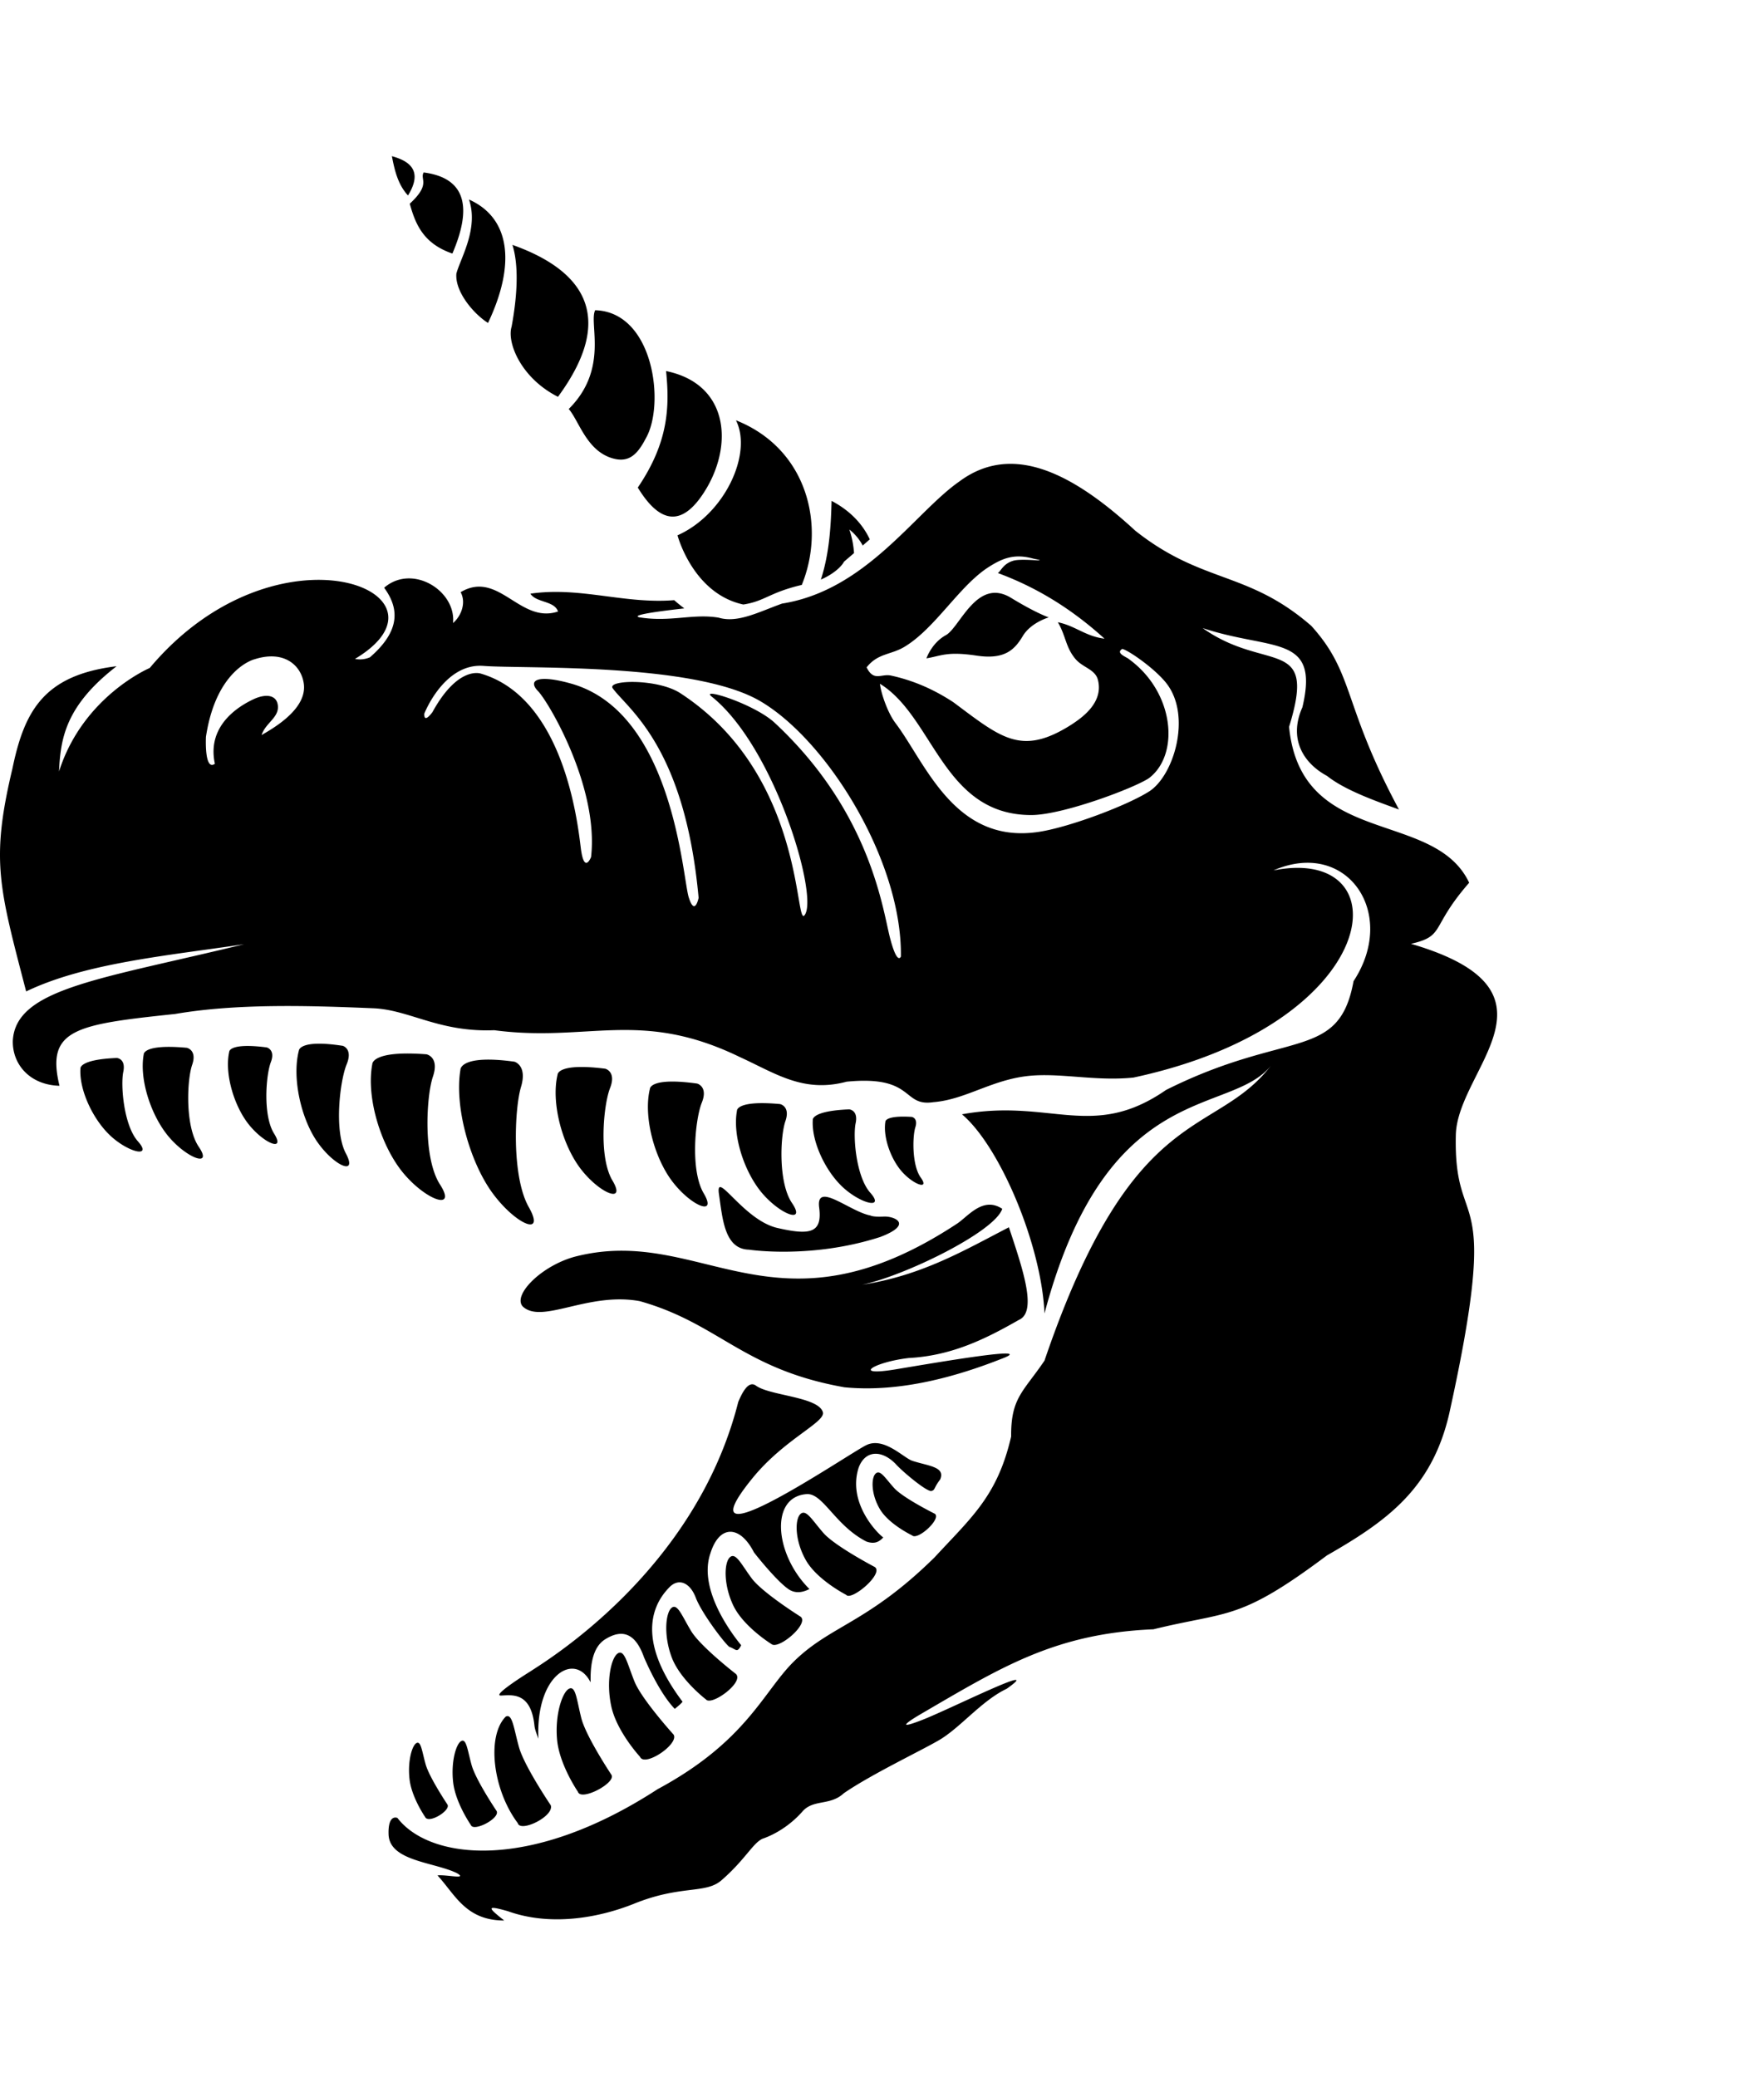 <svg xmlns="http://www.w3.org/2000/svg" width="435" height="512" viewBox="0 0 512 512"><path d="M155.116 455.385c.143 1.348.742 2.645 1.164 3.88-.86-18.573 10.568-25.429 15.144-16.367-.112-5.111.617-10.02 3.98-12.342 5.694-3.7 9.274-1.269 11.513 5.05 2.31 5.323 5.597 11.528 8.932 14.977.857-.687 1.928-1.58 2.264-2.07-12.335-16.359-9.857-26.938-3.99-33.04 2.755-3.025 6.122-1.582 7.8 2.786 1.705 4.548 8.476 13.42 9.768 14.329 1.994.69 2.22 1.924 3.433-.474-2.82-3.438-12.52-16.29-8.93-26.655 2.631-8.45 8.632-8.158 12.642-.29 2.059 2.648 7.506 9.195 10.403 10.917 1.766.992 3.683.763 5.7-.278-10.112-10.018-11.575-26.8-.793-27.541 4.756-.311 8.206 9.089 17.309 13.755 2.49.875 3.796.014 4.914-1.184-1.59-1.084-10.429-9.936-7.165-20.195 1.879-5.158 6.674-5.301 10.739-1.151 1.71 1.964 8.555 7.762 10.281 7.885 1.282-.229.72-.874 2.657-3.344 1.599-3.71-3.35-3.896-8.037-5.415-2.56-.829-8.258-7.053-13.395-4.567-5.135 2.48-55.063 36.662-33.038 9.585 9.268-11.39 21.317-16.238 20.425-19.172-1.362-4.46-15.41-4.738-19.422-7.676-2.087-1.525-3.887 1.738-5.137 4.74-12.472 49.323-56.197 75.407-60.357 78.2 0 0-11.493 7.108-8.481 6.992 3.015-.11 8.638-1.174 9.677 8.665zm100.348-141.728c-19.985 6.447-38.07 3.67-38.07 3.67-7.091-.167-7.666-8.881-8.718-16.118-1.075-7.417 7.056 7.579 17.005 9.83 9.472 2.173 13.043 1.474 12.084-5.93-1.026-7.76 8.888 1.176 14.873 2.302 0 0 .735.477 3.836.31 3.095-.172 8.786 2.228-1.01 5.936zM185.12 96.172c9.035-13.3 9.222-23.639 8.209-33.81 17.733 3.637 19.51 20.581 11.897 33.758-6.978 11.946-13.66 10.61-20.106.052zm2.315-14.26c-2.484 4.792-5 7.12-9.649 5.772h0c-7.506-2.174-9.68-10.765-12.708-14.316 11.714-11.61 5.77-24.862 7.67-28.66 17.04.516 20.36 27.418 14.687 37.203zm-38.94-32.44c1.506-8.147 2.254-17.254.24-23.724 19.515 6.947 30.953 19.963 13.216 44.089-10.733-5.419-14.889-15.734-13.456-20.366zm65.112 27.18c20.974 8.334 26.036 30.872 19.11 47.77-9.424 2.201-10.718 4.745-16.973 5.686-14.67-3.18-19.099-20.078-19.099-20.078 13.706-6.086 21.84-23.733 16.962-33.379zm27.761 23.387c5.4 2.838 9.006 6.73 11.088 11.158l-2.053 1.8a14.7 14.7 0 0 0-3.878-4.65 26.8 26.8 0 0 1 1.353 6.843l-2.907 2.493c-.84 1.628-3.417 3.78-6.71 5.189 2.612-8.015 2.925-16.525 3.107-22.833zM132.466 34.072c1.16-4.407 6.526-13.044 3.66-21.485 11.864 5.276 13.725 18.534 5.525 35.817h0c-4.051-2.532-9.647-8.994-9.185-14.332zm-13.533-20.276c6.254-5.75 2.864-7.037 4.034-9.068 12.747 1.66 13.843 10.707 8.341 23.536-8.494-2.903-10.758-8.64-12.375-14.468zM113.75 0c4.438 1.245 9.396 3.793 4.668 11.407C115.515 8.272 114.53 4.134 113.75 0zm53.886 319.169c36.515-8.896 57.455 25.433 110.354-9.523 3.216-2.27 7.472-7.792 12.913-4.167-2.189 6.707-28.464 19.492-40.66 22.023 17.322-2.676 29.633-9.968 42.594-16.67 4.003 12.099 8.306 24.506 2.912 26.868-9.542 5.444-19.393 10.404-31.98 11.068-10.21 1.196-16.816 5.45-3.759 3.28 13.07-2.177 41.07-6.987 30.875-3.12-12.73 5.024-29.414 9.944-45.805 8.331-29.498-5.22-36.345-18.513-59.375-24.99-15.046-2.771-28.357 6.788-33.971 1.551-3.126-3.43 5.93-12.313 15.902-14.651zm-44.25 162.777s-3.91-5.644-4.514-10.904c-.614-5.201.713-9.842 2.004-10.529 1.305-.716 1.59 2.319 2.65 6.12 1.065 3.835 6.344 11.71 6.344 11.71 1.029 1.725-5.517 5.73-6.484 3.603zm13.29 2.354s-4.47-6.414-5.147-12.396c-.688-5.918.853-11.188 2.34-11.975 1.5-.816 1.816 2.641 3.021 6.976 1.209 4.35 7.248 13.312 7.248 13.312 1.106 2.13-6.693 6.143-7.462 4.083zm13.61-.56c-7.284-9.672-9.095-25.282-3.495-30.906 1.923-1.023 2.312 3.354 3.837 8.84 1.525 5.524 9.226 16.876 9.226 16.876 1.086 3.193-8.831 8.023-9.568 5.19zm17.452-9.105s-5.429-7.895-6.058-15.212c-.633-7.253 1.553-13.72 3.478-14.68 1.947-.984 2.228 3.257 3.574 8.562 1.378 5.366 8.725 16.4 8.725 16.4 1.508 2.293-8.841 7.812-9.719 4.93zm18.028-10.142s-6.762-7.299-8.344-14.658c-1.567-7.269-.045-14.08 1.886-15.341 1.948-1.272 2.762 2.97 4.85 8.15 2.103 5.198 11.352 15.408 11.352 15.408 1.652 2.734-8.439 9.547-9.744 6.44zm19.163-16.628s-7.523-5.731-9.965-12.236c-2.414-6.443-1.762-12.903-.064-14.338 1.72-1.454 3.024 2.293 5.69 6.698 2.702 4.492 12.99 12.452 12.99 12.452 2.512 2.386-7.024 9.34-8.651 7.424zm59.771-47.643s-6.787-3.241-9.354-7.662c-2.555-4.367-2.513-9.05-1.177-10.272 1.33-1.216 2.74 1.326 5.342 4.196 2.625 2.918 11.839 7.495 11.839 7.495 1.92 1.48-5.066 7.861-6.65 6.243zm-40.794 31.553s-8.143-5.028-11.09-11.226c-2.884-6.108-2.638-12.429-.969-13.954 1.685-1.532 3.274 1.99 6.317 6.095 3.089 4.173 14.22 11.155 14.22 11.155 2.548 2.03-6.41 9.68-8.478 7.93zm21.692-14.283s-8.491-4.344-11.724-10.104c-3.203-5.682-3.21-11.784-1.557-13.335 1.643-1.542 3.39 1.735 6.66 5.466 3.309 3.818 14.92 9.894 14.92 9.894 2.764 1.903-6.824 9.975-8.3 8.079zm19.048-138.687s1.883.32 1.032 3.01c-.847 2.682-1.01 11.006 1.564 14.586 2.59 3.596-1.772 2.231-5.176-1.4-3.411-3.615-5.822-10.272-5.087-14.8 0 0-.195-1.902 7.667-1.396zm-12.03 22.027c4.127 4.653-2.194 3.412-7.485-1.174-5.29-4.576-9.623-13.506-9.223-19.95 0 0-.54-2.638 10.566-3.092 0 0 2.698.177 1.864 4.066-.793 3.88.144 15.532 4.277 20.15zm-22.735 2.97c4.035 5.947-2.98 3.557-8.35-2.5-5.374-6.059-9.003-16.966-7.622-24.319 0 0-.236-3.086 12.494-1.906 0 0 3.05.613 1.57 4.922-1.516 4.35-2.126 17.856 1.908 23.803zm-34.53-5.992c-5.432-6.927-8.69-19.153-6.714-27.164 0 0-.045-3.44 13.705-1.516 0 0 3.252.832 1.356 5.538-1.9 4.695-3.44 19.556.553 26.312 3.99 6.747-3.469 3.79-8.9-3.17zm-26.596-3.66c-5.525-6.999-8.878-19.418-6.922-27.625 0 0-.073-3.48 13.834-1.71 0 0 3.296.807 1.4 5.621-1.89 4.812-3.37 19.995.687 26.816 4.08 6.83-3.478 3.912-9-3.102zM143.022 301c-6.679-9.072-11.154-25.178-9.387-35.856 0 0-.259-4.563 15.66-2.367 0 0 3.82 1.006 1.93 7.32-1.899 6.277-2.765 26.017 2.245 34.866 5.006 8.836-3.763 5.095-10.448-3.964zm-25.78-5.686c-6.65-7.834-11.034-22.136-9.186-31.818 0 0-.25-4.095 15.73-2.86 0 0 3.823.742 1.867 6.479-1.931 5.73-2.932 23.542 2.04 31.276 4.99 7.714-3.792 4.766-10.452-3.077zm-25.027-9.085c-4.847-6.82-7.52-18.814-5.47-26.66 0 0 .048-3.364 12.743-1.394 0 0 3.012.835 1.11 5.415-1.887 4.602-3.731 19.166-.211 25.806 3.523 6.634-3.322 3.686-8.172-3.167zm-19.818-4.999c-4.463-5.43-7.286-15.012-5.864-21.326 0 0-.111-2.696 10.864-1.27 0 0 2.637.628 1.192 4.34-1.387 3.696-2.346 15.4.975 20.691 3.306 5.29-2.695 2.99-7.167-2.435zm-23.057 3.745c-5.37-6.062-9-16.964-7.622-24.323 0 0-.236-3.08 12.494-1.906 0 0 3.053.613 1.57 4.928-1.515 4.347-2.126 17.853 1.912 23.807 4.04 5.937-2.983 3.557-8.354-2.506zm-16.768-.233c-5.286-4.59-9.627-13.512-9.227-19.952 0 0-.54-2.638 10.56-3.09 0 0 2.704.17 1.873 4.064-.799 3.882.138 15.534 4.271 20.15 4.128 4.65-2.193 3.418-7.477-1.172zm389.98-.69c.416-19.19 33.95-41.75-13.005-55.475 10.09-2.343 5.402-4.593 16.877-17.728-10.163-21.557-48.793-9.93-52.274-45.24 8.251-26.59-6.653-15.569-25.077-28.66 20.198 6.7 33.996 1.64 28.948 22.978-4.14 9.271.394 16.289 7.143 19.917 5.122 4.06 13.48 7.064 20.884 9.749-16.453-30.596-12.798-39.307-25.45-53.293-18.482-16.059-31.539-12.128-51.082-27.609-18.354-16.898-35.83-25.656-51.13-14.241-12.835 8.952-26.979 31.548-51.404 35.392-6.84 2.461-12.893 5.722-18.37 4.091-7.384-1.267-14.033 1.356-22.999-.1-1.71-.392.044-1.147 13.005-2.596a54 54 0 0 1-2.945-2.386c-14.524 1.164-27.232-3.983-41.717-1.887 1.627 2.648 6.96 2.003 8.005 5.176-11.084 3.702-17.248-12.151-28.258-5.611 1.646 3.057.185 6.917-2.21 8.959.928-9.382-11.816-17.315-20-10.243 4.942 6.7 4.008 13.146-4.137 20.195-1.304.545-2.746.764-4.319.452 32-19.151-22.577-41.438-59.583 2.64 0 0-19.374 8.176-26.32 30.022.43-9.444 1.807-19.023 16.717-30.537-21.127 2.577-26.781 12.963-30.253 29.737-6.351 26.67-3.843 34.485 3.99 64.638 17.113-8.223 40.828-10.365 63.249-13.696-41.694 10.177-66.256 12.787-67.118 27.98-.17 6.846 4.92 12.867 13.549 13.093-4.001-16.422 4.738-17.802 33.559-20.836 17.992-3.09 38.885-2.436 57.507-1.66 10.526.439 19.078 7.017 35.104 6.371 27.363 3.613 42.311-6.276 71.312 7.792 10.288 4.689 18.383 10.507 30.973 7.146 19.9-1.943 15.967 7.305 25.17 5.947 9.763-.784 17.462-6.97 29.041-7.743 9.029-.593 18.54 1.674 29.042.6 72.951-15.648 78.47-67.623 40.657-60.117 21.272-9.28 36.207 12.386 23.232 32.147-4.276 23.36-19.225 13.931-54.429 31.572-21.37 14.786-33.559 2.367-59.224 7.06 10.93 9.201 23.066 37.754 23.951 57.785 18.272-68.687 53.919-56.958 65.82-72.024-16.5 21.505-39.958 9.776-65.82 85.717-6.105 9.036-9.785 10.76-9.68 22.02-3.976 17.235-11.464 23.415-22.197 35.042-19.373 19.083-30.134 19.725-40.803 30.18-8.947 8.767-13.7 23.185-39.627 37.132-37.534 24.373-66.396 20.233-75.494 8.343 0 0-2.775-1.332-2.58 4.763.25 7.776 13.13 8.005 19.818 11.24 3.386 1.98-3.28.335-5.617.67 5.14 5.57 8.19 13.071 19.358 13.084-4.637-3.695-5.49-4.572 1.068-2.703 12.325 4.426 26.214 1.979 36.497-2.118 13.687-5.572 20.816-2.812 25.46-6.818 6.813-5.876 9.159-10.844 11.967-12.094 3.267-1.102 7.849-3.654 11.586-7.917 3.184-3.625 8.03-1.577 11.995-5.28 7.996-5.503 22.274-12.267 27.66-15.418 6.147-3.596 12.368-11.461 19.614-14.9 11.72-8.262-16.257 5.81-24.396 8.995-10.119 3.954-.982-1.39-.982-1.39 23.809-13.878 39.332-23.652 67.972-24.867 21.898-5.366 24.79-2.267 50.34-21.424 17.507-10.01 30.47-19.398 35.496-41.073 15.493-70.184 1.243-50.645 1.935-80.94zM75.918 167.99c1.15-3.506 4.997-5.008 4.744-8.408-.23-3.15-3.264-3.708-6.934-2.054-2.609 1.229-13.987 6.708-11.36 18.802-3.12 2.225-2.589-7.84-2.589-7.84 3.04-19.95 14.205-22.523 14.205-22.523 8.635-2.706 13.5 1.928 14.198 7.146.95 7.095-8.182 12.549-12.264 14.877zm186.587-25.597c9.003-5.395 15.972-17.802 24.527-23.204 3.722-2.357 7.239-3.986 12.904-2.386 5.64 1.155-3.102-.193-5.81.597-3.008.877-3.596 3.04-4.517 3.57 12.29 4.537 22.293 11.184 30.973 19.05-5.512-.665-8.437-3.725-13.546-4.764 2.343 3.928 2.232 7.289 5.157 10.71 2.113 2.46 5.662 2.945 6.458 5.954 1.793 6.791-4.917 11.232-7.743 13.093-14.482 9.166-20.288 3.819-34.205-6.553-5.87-3.844-11.72-6.334-18.07-7.727-2.864-.632-5 1.867-7.103-2.38 3.248-4.144 7.068-3.602 10.975-5.96zm-4.163 84.51c-2.142-8.155-5.539-36.432-33.475-62.454-5.886-5.483-21.862-10.462-18.287-7.611 17.868 14.28 30.582 56.25 27.2 63.006-3.338 6.62.825-39.757-36.264-63.97-6.567-4.319-21.49-3.941-19.661-1.436 4.402 6.04 20.924 16.87 24.914 60.791 0 0-1.106 5.55-2.887-.22-1.778-5.791-4.54-53.56-34.055-61.932-9.802-2.773-12.737-.986-9.664 2.161 3.075 3.177 17.698 27.88 15.393 48.149 0 0-2.026 5.273-3.008-2.825-.988-8.166-5.218-43.389-28.946-50.393 0 0-6.582-2.493-14.07 11.142 0 0-2.522 3.576-2.375.458 0 0 5.729-14.729 17.19-13.845 11.647.913 61.236-1.061 80.418 10.288 19.466 11.497 41.104 46.452 40.717 74.051 0 0-1.03 2.742-3.14-5.36zm75.162-42.527c-6.563 4.144-22.923 10.249-31.663 11.658-24.742 4-33.15-19.933-41.951-31.543-2.238-2.951-4.204-8.66-4.483-11.378 15.653 9.62 18.255 38.058 43.886 38.093 9.111.013 29.94-7.84 34.198-10.71 8.964-6.816 7.448-24.877-5.806-34.53-.591-.583-4.07-1.722-1.934-2.973 1.874.436 9.658 5.85 12.91 10.12 7.26 9.54 1.966 26.77-5.157 31.263zm-64.608-38.645s1.521-4.47 5.642-6.73c4.115-2.258 8.968-16.89 18.933-10.814 7.407 4.515 10.937 5.66 10.937 5.66s-5.173 1.467-7.526 5.389c-2.356 3.922-5.176 6.94-13.408 5.708-8.645-1.296-10.227.071-14.578.787z"/></svg>